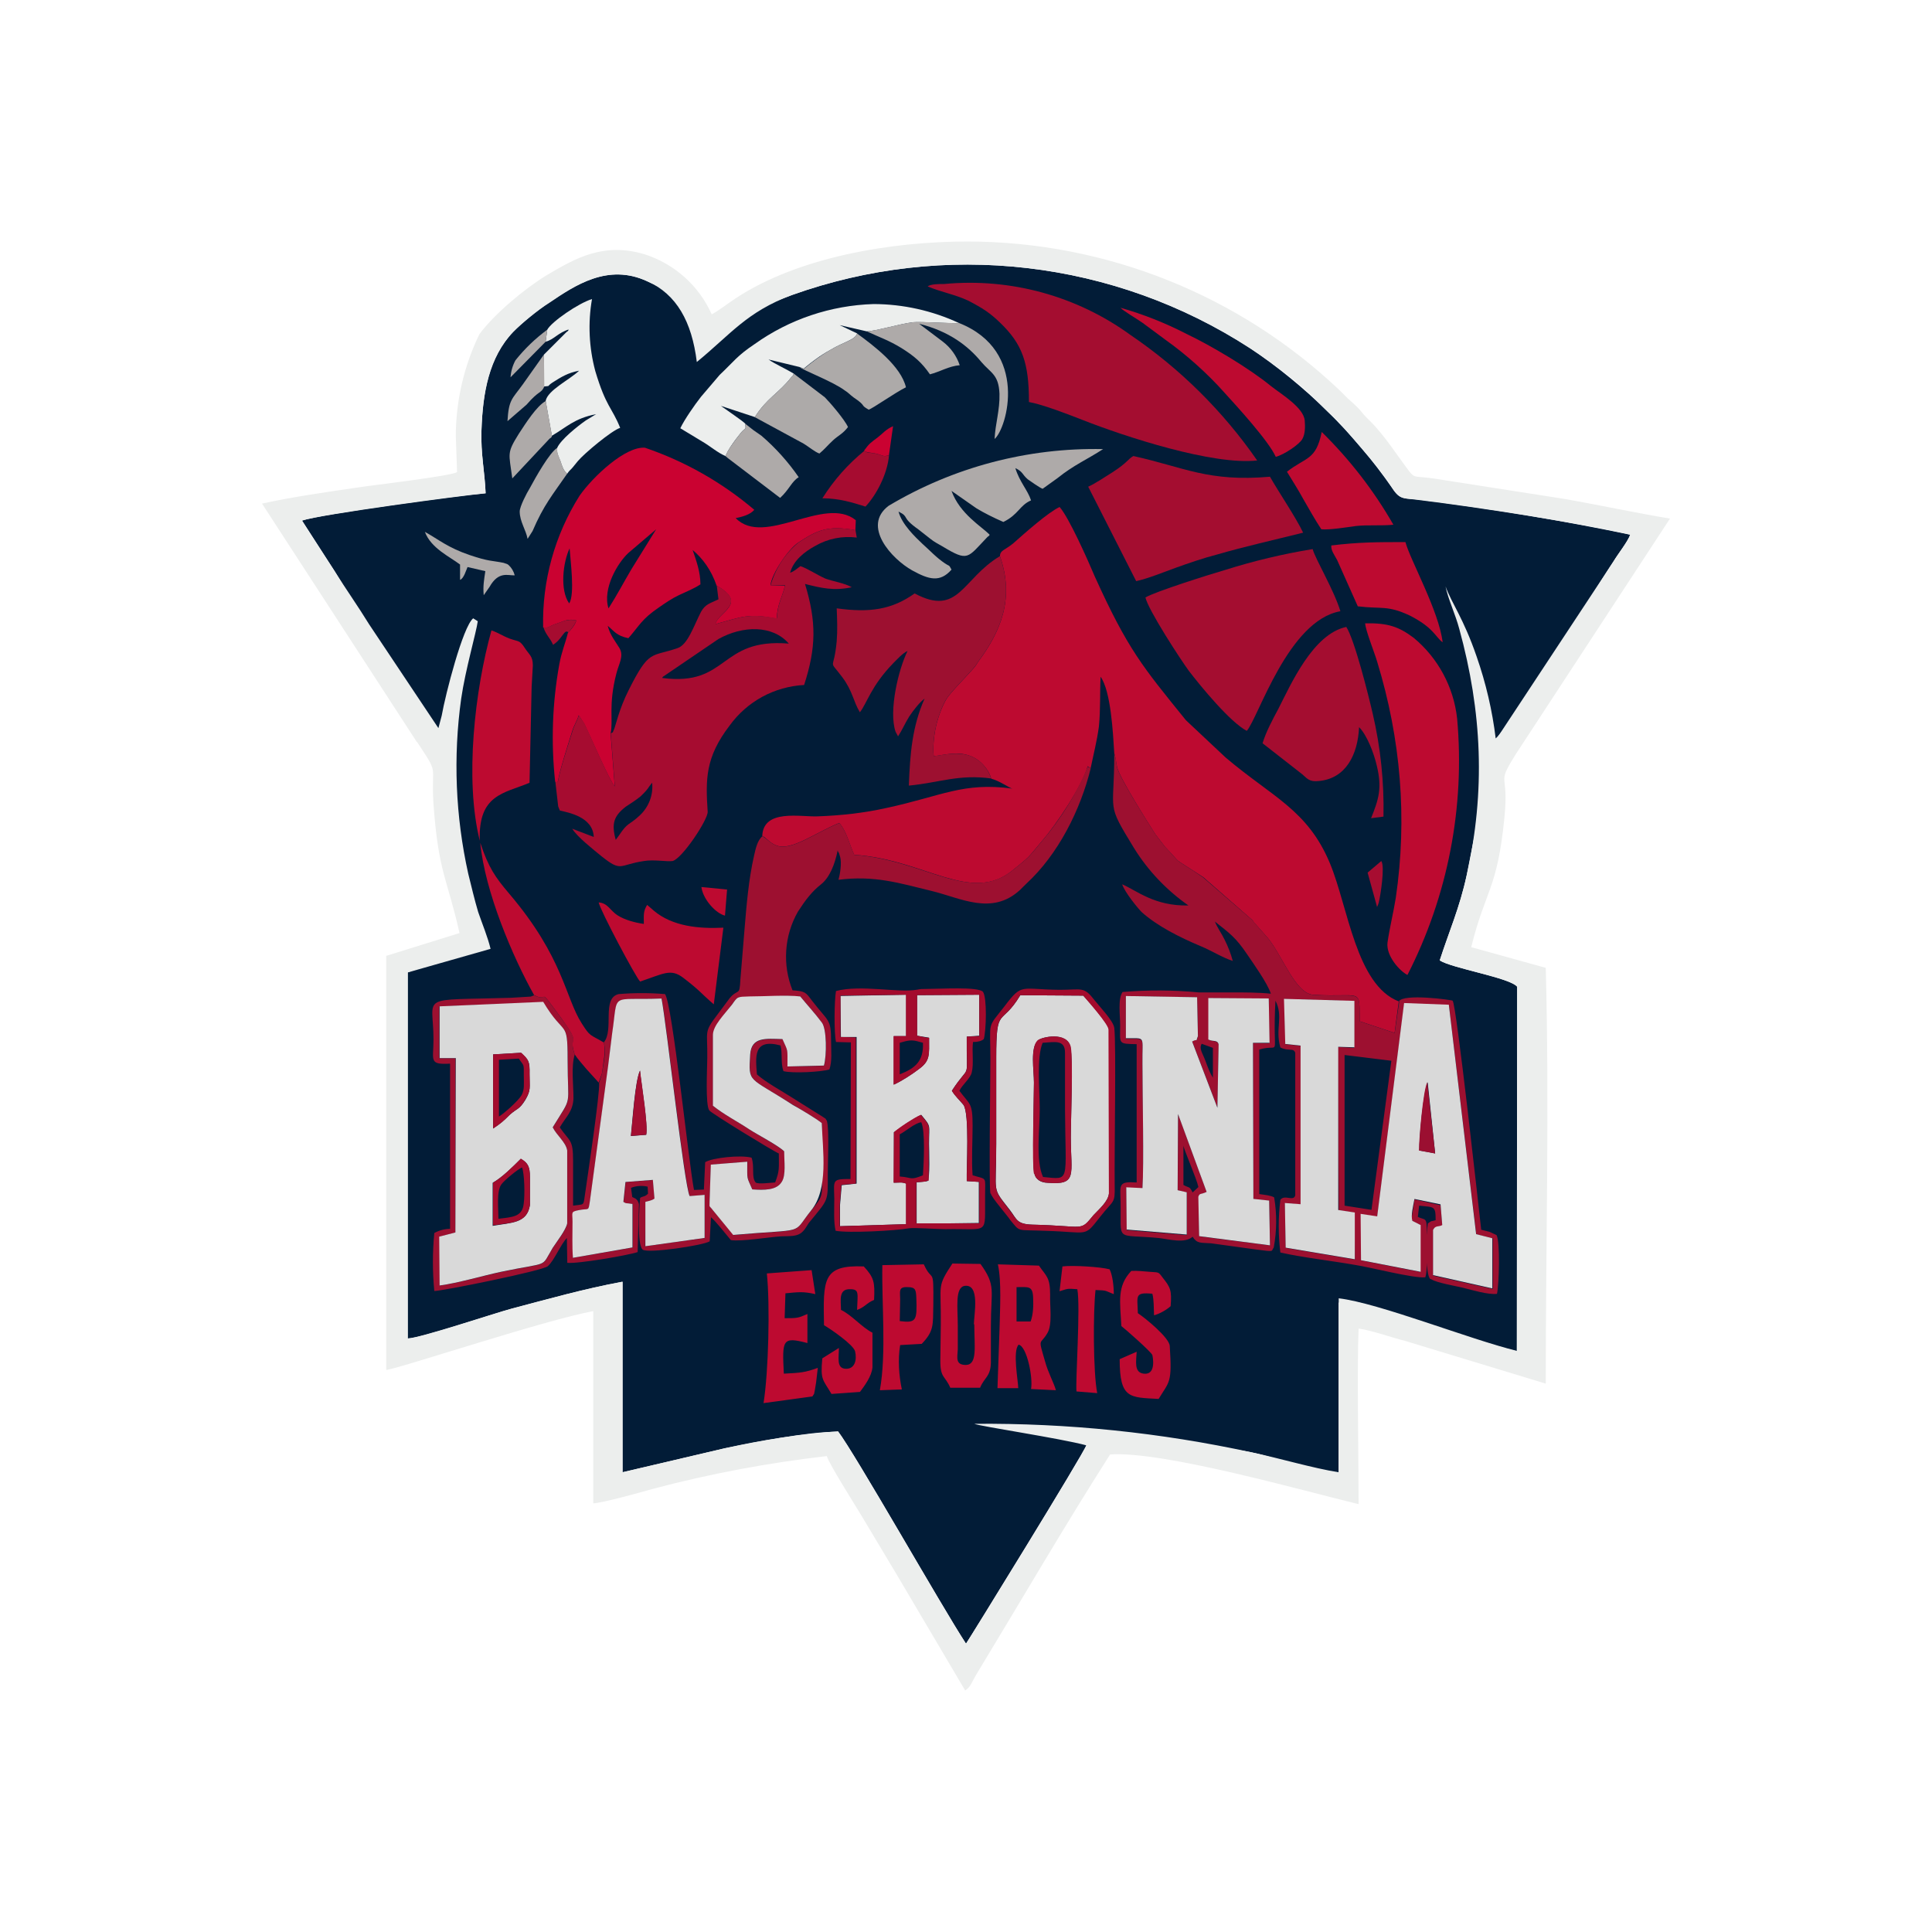 <svg width="24" height="24" viewBox="0 0 24 24" fill="none" xmlns="http://www.w3.org/2000/svg">
<rect x="0" y="0" width="24" height="24" fill="#808080" stroke="none"/>
<g clip-path="url(#clip0_328_19217)">
<path d="M24 0H0V24H24V0Z" fill="white"/>
<path d="M8.707 4.306C8.645 3.797 8.399 3.658 8.038 3.494C7.55 3.267 7.143 3.545 6.824 3.756C6.675 3.854 6.48 4.013 6.377 4.121C6.068 4.44 5.996 4.883 5.981 5.345C5.97 5.639 6.022 5.86 6.032 6.127C5.713 6.153 3.985 6.385 3.753 6.467L4.16 7.1C4.298 7.321 5.147 8.813 5.281 9.039C5.286 9.044 5.492 9.409 5.672 10.675C5.77 11.349 6.228 11.658 5.065 12.079V16.627C5.219 16.627 6.125 16.318 6.356 16.256C6.804 16.138 7.256 16.01 7.735 15.922V18.289L9.006 17.99C9.386 17.913 10.034 17.785 10.41 17.785C10.616 18.042 11.696 19.955 12 20.418C12.015 20.403 13.471 18.042 13.496 17.949C14.186 17.995 14.855 17.898 15.549 18.042C15.894 18.114 16.305 18.284 16.629 18.345V16.18C17.123 16.236 18.255 16.637 18.842 16.787L18.847 12.259C18.759 12.146 18.034 12.028 17.885 11.93C18.003 11.565 18.132 11.277 18.219 10.876C18.703 8.442 18.425 9.692 18.615 9.137C19.011 8.684 19.675 7.532 20.045 6.971C20.097 6.884 20.22 6.729 20.251 6.642C19.391 6.464 18.524 6.32 17.653 6.21C17.437 6.184 17.396 6.22 17.293 6.061C16.816 5.377 16.216 4.787 15.524 4.322C14.691 3.783 13.745 3.444 12.761 3.33C11.776 3.215 10.778 3.33 9.844 3.663C9.278 3.869 9.129 3.962 8.707 4.306Z" fill="#021C37"/>
<path d="M8.656 4.497C9.078 4.152 9.274 3.875 9.839 3.664C10.775 3.329 11.774 3.215 12.761 3.33C13.748 3.445 14.696 3.786 15.529 4.327C15.786 4.492 16.167 4.775 16.368 4.991C16.455 5.078 16.522 5.145 16.625 5.233L17.088 5.773C17.16 5.865 17.227 5.953 17.294 6.061C17.396 6.215 17.438 6.184 17.654 6.215C18.363 6.303 19.609 6.493 20.252 6.642C20.221 6.73 20.097 6.884 20.046 6.971L18.641 9.101C18.633 9.114 18.625 9.126 18.616 9.137L18.58 9.173C18.538 8.826 18.458 8.485 18.343 8.155C18.178 7.676 18.034 7.496 17.957 7.285C17.988 7.44 18.081 7.635 18.127 7.81C18.41 8.839 18.456 9.827 18.219 10.876C18.132 11.277 18.003 11.565 17.885 11.931C18.034 12.028 18.76 12.147 18.847 12.255V16.782C18.256 16.638 17.124 16.185 16.63 16.128V18.289C16.306 18.238 15.894 18.114 15.55 18.042C14.418 17.796 13.261 17.677 12.103 17.687C12.17 17.718 13.173 17.867 13.497 17.955C13.471 18.042 12.015 20.403 12 20.419C11.697 19.956 10.611 18.042 10.411 17.78C9.938 17.816 9.468 17.886 9.006 17.991L7.73 18.289V15.922C7.257 16.01 6.804 16.139 6.357 16.257C6.125 16.319 5.215 16.622 5.065 16.627V12.08L6.094 11.787C6.058 11.637 5.991 11.478 5.94 11.329C5.894 11.174 5.858 11.02 5.817 10.855C5.658 10.141 5.628 9.404 5.729 8.679C5.781 8.319 5.919 7.846 5.935 7.717L5.878 7.681C5.75 7.784 5.534 8.623 5.487 8.89L5.446 9.045L4.587 7.758C4.448 7.532 4.299 7.321 4.16 7.1L3.748 6.467C3.985 6.39 5.714 6.159 6.033 6.128C6.022 5.86 5.971 5.639 5.981 5.346C5.997 4.883 6.074 4.44 6.377 4.121C6.48 4.019 6.676 3.854 6.825 3.761C7.144 3.545 7.55 3.268 8.044 3.494C8.404 3.658 8.594 3.993 8.656 4.497ZM5.179 9.214C5.462 9.641 5.354 9.472 5.384 9.976C5.446 10.85 5.559 10.917 5.708 11.591L4.798 11.874V17.018C4.952 17.003 6.804 16.386 7.37 16.288V18.675C7.488 18.67 7.967 18.536 8.111 18.495C8.82 18.307 9.542 18.172 10.271 18.088C10.302 18.191 10.616 18.685 10.699 18.824L11.136 19.554L11.99 21C12.062 20.949 12.062 20.913 12.123 20.81C12.669 19.909 13.229 18.947 13.79 18.068C14.444 18.021 16.213 18.526 16.877 18.685C16.877 18.104 16.856 16.993 16.877 16.504C17.031 16.524 17.294 16.617 17.458 16.658L19.202 17.188C19.202 15.465 19.248 13.741 19.202 12.023L18.276 11.766C18.451 11.056 18.6 11.051 18.688 10.161C18.749 9.569 18.58 9.77 18.826 9.374L20.745 6.442C20.313 6.37 19.881 6.277 19.449 6.2L17.803 5.943C17.582 5.912 17.576 5.943 17.51 5.86C17.371 5.68 17.201 5.408 17.016 5.227C16.872 5.089 16.959 5.14 16.738 4.945L16.645 4.852C15.398 3.666 13.742 3.003 12.021 3C11.079 3 9.922 3.19 9.14 3.705C9.037 3.772 8.929 3.859 8.841 3.905C8.763 3.729 8.648 3.572 8.504 3.443C8.361 3.315 8.192 3.218 8.008 3.159C7.494 3.005 7.144 3.211 6.794 3.417C6.516 3.586 6.141 3.9 5.955 4.152C5.764 4.545 5.664 4.976 5.662 5.413L5.678 5.865C5.585 5.917 4.638 6.025 4.443 6.056C4.057 6.112 3.625 6.174 3.255 6.256L5.179 9.219V9.214Z" fill="#ECEEED"/>
<path d="M12.422 6.91C12.607 7.44 12.427 7.847 12.154 8.217L12.113 8.279C12.005 8.407 11.799 8.608 11.753 8.69C11.645 8.881 11.578 9.153 11.599 9.395C11.748 9.374 11.902 9.333 12.051 9.39C12.18 9.436 12.283 9.56 12.314 9.673C12.427 9.704 12.54 9.791 12.576 9.796C11.959 9.714 11.701 9.889 11.007 10.038C10.729 10.1 10.441 10.131 10.158 10.141C9.947 10.151 9.479 10.043 9.469 10.388C9.531 10.424 9.417 10.347 9.495 10.398C9.536 10.429 9.577 10.48 9.654 10.506C9.839 10.568 10.133 10.341 10.426 10.223C10.518 10.331 10.544 10.47 10.611 10.619C11.48 10.671 12.062 11.237 12.581 10.81C12.803 10.63 12.756 10.671 12.947 10.444C13.116 10.249 13.44 9.77 13.512 9.518L13.548 9.544C13.584 9.369 13.626 9.21 13.651 9.025C13.672 8.809 13.662 8.613 13.672 8.407C13.8 8.587 13.826 9.102 13.842 9.359C13.862 9.41 13.862 9.472 13.878 9.534C13.919 9.683 14.263 10.223 14.351 10.362L14.469 10.516L14.479 10.527C14.701 10.758 14.546 10.635 14.829 10.82L14.948 10.897L15.56 11.432C15.596 11.484 15.56 11.443 15.596 11.479L15.75 11.653C15.935 11.88 16.09 12.343 16.316 12.358C16.933 12.394 16.882 12.255 16.892 12.687L17.324 12.831L17.376 12.44C16.846 12.235 16.748 11.273 16.522 10.727C16.244 10.059 15.807 9.904 15.225 9.41L14.732 8.947C14.191 8.279 14.011 8.068 13.6 7.162C13.518 6.967 13.281 6.432 13.163 6.298C13.019 6.365 12.725 6.627 12.591 6.746C12.489 6.833 12.422 6.833 12.422 6.91Z" fill="#BD0A30"/>
<path d="M7.076 6.812C7.086 6.966 7.143 7.383 7.071 7.496C6.952 7.331 6.994 6.982 7.076 6.812ZM7.559 7.558C7.482 7.311 7.673 6.992 7.806 6.869L8.151 6.575L7.842 7.074C7.75 7.229 7.662 7.398 7.559 7.558ZM6.747 7.794C6.814 7.81 6.808 7.779 6.942 7.738C7.024 7.707 7.066 7.686 7.158 7.707C7.148 7.758 7.096 7.82 7.055 7.861C7.019 8.005 6.978 8.088 6.947 8.257C6.861 8.736 6.844 9.225 6.896 9.708C6.927 9.744 6.947 9.657 6.922 9.755C6.942 9.595 7.05 9.271 7.107 9.086C7.132 9.003 7.168 8.957 7.189 8.885L7.256 8.988C7.338 9.153 7.565 9.688 7.637 9.77L7.585 9.111C7.621 8.947 7.554 8.762 7.657 8.366C7.688 8.242 7.755 8.149 7.693 8.047C7.642 7.964 7.58 7.892 7.549 7.774C7.631 7.841 7.657 7.897 7.806 7.928C7.945 7.769 7.971 7.692 8.182 7.548C8.264 7.491 8.347 7.434 8.434 7.393C8.521 7.352 8.624 7.311 8.701 7.259C8.701 7.105 8.65 6.966 8.604 6.832C8.727 6.935 8.835 7.079 8.902 7.275C9.298 7.501 8.918 7.604 8.887 7.753C9.211 7.666 9.288 7.614 9.648 7.686C9.658 7.496 9.715 7.429 9.751 7.275L9.571 7.27C9.586 7.126 9.792 6.822 9.916 6.74C10.152 6.586 10.281 6.524 10.626 6.586L10.631 6.462C10.245 6.148 9.494 6.802 9.139 6.436C9.216 6.421 9.319 6.395 9.37 6.333C8.97 5.993 8.509 5.731 8.012 5.562C7.77 5.541 7.364 5.922 7.199 6.159C6.891 6.647 6.733 7.217 6.747 7.794Z" fill="#CA0231"/>
<path d="M7.649 10.433C7.592 10.228 7.628 10.135 7.772 10.022C7.834 9.981 7.901 9.939 7.957 9.893C8.06 9.795 8.045 9.79 8.101 9.723C8.109 9.799 8.099 9.874 8.072 9.945C8.045 10.015 8.002 10.079 7.947 10.13C7.808 10.259 7.803 10.207 7.69 10.377L7.649 10.433ZM8.225 8.422L8.235 8.407L8.925 7.938C9.228 7.769 9.598 7.763 9.799 7.995C8.925 7.923 9.058 8.53 8.225 8.422ZM8.904 7.275L8.925 7.445C8.822 7.496 8.765 7.501 8.709 7.599C8.616 7.779 8.544 8.01 8.415 8.052C8.086 8.165 8.065 8.062 7.808 8.576C7.69 8.808 7.644 9.029 7.628 9.06C7.597 9.127 7.628 9.08 7.587 9.111L7.638 9.77C7.566 9.687 7.34 9.152 7.258 8.983L7.191 8.885C7.17 8.957 7.134 9.003 7.109 9.091C7.052 9.271 6.944 9.595 6.923 9.754C6.944 9.662 6.929 9.744 6.898 9.703L6.934 10.017L6.954 10.068C7.057 10.094 7.366 10.145 7.376 10.397L7.109 10.295C7.17 10.397 7.376 10.557 7.469 10.634C7.726 10.84 7.685 10.742 7.999 10.696C8.122 10.675 8.282 10.706 8.354 10.696C8.472 10.67 8.796 10.181 8.791 10.084C8.765 9.682 8.76 9.41 9.063 9.014C9.17 8.866 9.309 8.743 9.469 8.656C9.629 8.569 9.807 8.519 9.989 8.509C10.139 8.046 10.144 7.727 10 7.254C10.206 7.306 10.36 7.342 10.581 7.295C10.494 7.244 10.35 7.223 10.252 7.187C10.139 7.136 10.036 7.064 9.943 7.033C9.892 7.069 9.871 7.095 9.815 7.115C9.856 6.961 9.995 6.853 10.128 6.781C10.284 6.691 10.465 6.655 10.643 6.678L10.627 6.585C10.283 6.524 10.154 6.585 9.918 6.74C9.752 6.878 9.632 7.063 9.573 7.27H9.753C9.717 7.424 9.66 7.496 9.65 7.681C9.29 7.614 9.213 7.666 8.889 7.753C8.919 7.599 9.3 7.496 8.904 7.275Z" fill="#A60C30"/>
<path d="M7.772 14.684L7.746 14.931C7.788 14.962 7.772 14.941 7.86 14.957V15.497L7.119 15.626C7.108 15.482 7.119 15.317 7.119 15.178C7.119 15.06 7.093 15.055 7.191 15.034C7.325 15.008 7.309 15.055 7.33 14.921L7.556 13.244L7.607 12.832C7.685 12.318 7.566 12.431 8.22 12.405C8.287 12.765 8.503 14.72 8.569 14.859L8.755 14.844V15.379L8.014 15.482L8.019 14.931L8.07 14.921L8.132 14.89L8.112 14.659L7.772 14.684ZM5.457 12.503L6.748 12.452C7.016 12.894 7.052 12.657 7.052 13.161C7.052 13.784 7.119 13.594 6.867 14.005C6.918 14.108 7.031 14.19 7.047 14.293V15.199C7.031 15.281 6.918 15.425 6.867 15.502C6.712 15.759 6.846 15.672 6.224 15.801C5.987 15.852 5.694 15.939 5.462 15.97V15.363L5.658 15.312V13.146H5.457V12.503ZM10.21 13.954V14.561C10.21 14.864 10.236 14.844 10.077 15.039C9.825 15.348 10.041 15.261 9.115 15.343L8.852 15.029C8.806 14.967 8.822 15.014 8.816 14.916L8.832 14.468L9.285 14.432C9.285 14.674 9.274 14.607 9.346 14.777C9.495 14.782 9.65 14.787 9.711 14.684C9.763 14.602 9.747 14.427 9.742 14.303C9.665 14.231 9.413 14.098 9.31 14.031C9.156 13.928 9.002 13.851 8.858 13.738V12.853C8.863 12.74 8.996 12.611 9.094 12.477C9.166 12.374 9.156 12.385 9.31 12.385C9.501 12.385 9.763 12.359 9.943 12.38C10.036 12.493 10.123 12.585 10.21 12.704C10.272 12.781 10.272 13.115 10.236 13.239L9.783 13.249C9.783 13.007 9.794 13.074 9.722 12.909C9.516 12.909 9.336 12.879 9.321 13.1C9.3 13.46 9.295 13.372 9.855 13.727C9.943 13.779 10.144 13.897 10.21 13.954ZM9.47 10.389C9.408 10.44 9.387 10.543 9.367 10.63C9.3 10.924 9.274 11.238 9.249 11.541L9.197 12.174C9.187 12.38 9.171 12.277 9.068 12.395L8.914 12.601C8.739 12.832 8.791 12.796 8.786 13.141C8.786 13.259 8.76 13.727 8.811 13.794C8.837 13.83 9.609 14.303 9.675 14.329C9.675 14.514 9.686 14.54 9.629 14.689C9.593 14.689 9.418 14.715 9.387 14.689C9.331 14.623 9.377 14.494 9.336 14.381C9.202 14.345 8.852 14.381 8.76 14.437L8.744 14.777L8.621 14.782C8.554 14.437 8.353 12.472 8.261 12.349C8.069 12.333 7.876 12.333 7.685 12.349C7.469 12.4 7.633 12.796 7.499 12.951C7.535 13.053 7.499 13.192 7.479 13.331L7.443 13.45C7.453 13.583 7.304 14.581 7.263 14.864C7.247 14.982 7.253 14.957 7.119 14.977V14.417C7.119 14.149 7.078 14.185 6.954 14.005C7.026 13.877 7.119 13.81 7.124 13.64C7.124 13.475 7.093 13.254 7.139 13.1C7.052 12.842 7.237 13.012 6.975 12.652C6.656 12.22 6.836 12.462 6.635 12.364L6.594 12.38L6.347 12.395C5.174 12.431 5.385 12.344 5.385 12.915C5.385 13.172 5.323 13.228 5.591 13.213V15.265C5.522 15.266 5.455 15.284 5.395 15.317C5.372 15.556 5.372 15.798 5.395 16.037C5.473 16.042 6.748 15.785 6.805 15.729C6.887 15.657 6.959 15.466 7.042 15.379L7.047 15.687C7.165 15.703 7.798 15.595 7.921 15.554L7.937 14.957C7.921 14.905 7.916 14.911 7.896 14.89L7.854 14.87L7.839 14.756C7.904 14.73 7.976 14.725 8.045 14.741L8.05 14.828C8.009 14.87 7.998 14.854 7.952 14.88C7.942 14.993 7.911 15.461 7.983 15.523C8.045 15.574 8.739 15.471 8.816 15.42L8.832 15.121C8.894 15.173 9.022 15.338 9.079 15.405C9.213 15.425 9.547 15.368 9.706 15.358C9.809 15.353 9.912 15.368 9.979 15.291C10 15.271 10.015 15.24 10.046 15.194C10.298 14.885 10.283 14.936 10.283 14.581C10.283 14.427 10.303 14.036 10.272 13.923C10.236 13.871 10.272 13.912 10.226 13.877L9.84 13.635C9.711 13.552 9.521 13.45 9.403 13.347C9.387 13.136 9.351 12.894 9.696 12.987C9.722 13.089 9.696 13.203 9.732 13.306C9.845 13.336 10.206 13.316 10.303 13.285C10.339 13.182 10.324 13.048 10.324 12.935C10.324 12.652 10.293 12.698 10.087 12.431C10.01 12.328 10.005 12.313 9.845 12.302C9.782 12.145 9.755 11.975 9.767 11.806C9.778 11.637 9.828 11.472 9.912 11.325C10.005 11.181 10.087 11.073 10.2 10.985C10.303 10.903 10.37 10.744 10.406 10.563L10.411 10.579C10.411 10.589 10.421 10.589 10.421 10.594L10.437 10.646C10.457 10.723 10.437 10.852 10.416 10.929C10.864 10.872 11.172 10.97 11.574 11.068C11.934 11.155 12.32 11.376 12.669 11.057L12.752 10.975C13.143 10.615 13.421 10.065 13.549 9.545L13.513 9.524C13.372 9.858 13.181 10.168 12.947 10.445C12.757 10.672 12.803 10.63 12.587 10.805C12.062 11.238 11.481 10.677 10.612 10.62C10.545 10.471 10.519 10.332 10.427 10.224C10.133 10.342 9.84 10.569 9.655 10.507C9.578 10.481 9.537 10.43 9.495 10.404C9.418 10.348 9.531 10.425 9.47 10.389ZM17.531 15.158C17.536 15.163 17.546 15.158 17.552 15.168C17.552 15.178 17.562 15.178 17.567 15.178L17.593 15.194C17.624 15.209 17.608 15.194 17.644 15.219V15.801L16.909 15.657V15.085L17.109 15.116L17.444 12.467L17.999 12.488L18.339 15.332L18.544 15.384V16.012L17.804 15.847V15.286C17.829 15.219 17.798 15.276 17.85 15.25L17.901 15.229H17.917L17.896 14.972L17.572 14.9L17.531 15.163V15.158ZM14.701 14.231C14.701 14.267 14.866 14.643 14.887 14.746L14.815 14.813C14.774 14.73 14.774 14.761 14.701 14.72V14.226V14.231ZM16.698 13.105L17.284 13.177L17.037 15.029L16.703 14.977V13.105H16.698ZM14.928 12.966L15.067 13.017V13.388C15.031 13.331 15 13.249 14.974 13.177C14.938 13.079 14.892 13.028 14.928 12.966ZM15.957 12.41L16.821 12.436V13.017L16.62 13.007L16.631 15.034L16.826 15.065L16.831 15.646L15.972 15.502L15.962 14.947L16.157 14.962V12.992L15.967 12.971L15.957 12.41ZM13.986 12.374L14.871 12.39L14.882 12.873C14.845 12.966 14.892 12.894 14.809 12.935L15.123 13.758L15.139 12.976C15.123 12.92 15.072 12.945 15.015 12.915V12.4L15.761 12.405L15.766 12.961L15.566 12.956L15.571 14.895L15.766 14.916L15.777 15.471L14.897 15.358L14.892 14.87C14.902 14.818 14.918 14.844 14.99 14.808L14.635 13.841L14.63 14.787L14.743 14.813V15.343L13.997 15.281L13.992 14.756L14.192 14.767C14.213 14.458 14.192 13.619 14.192 13.228C14.187 12.858 14.244 12.909 13.986 12.904V12.374ZM17.382 12.441L17.325 12.832L16.893 12.688C16.883 12.261 16.934 12.395 16.317 12.359C16.09 12.344 15.936 11.881 15.751 11.654L15.597 11.479C15.561 11.443 15.597 11.479 15.561 11.433L14.943 10.898L14.83 10.821C14.547 10.636 14.701 10.759 14.48 10.527L14.47 10.517L14.352 10.363C14.264 10.224 13.92 9.684 13.879 9.54C13.863 9.473 13.863 9.416 13.842 9.36C13.842 10.121 13.734 9.957 14.089 10.538C14.263 10.818 14.493 11.059 14.763 11.248C14.341 11.258 14.12 11.062 13.94 10.985C13.971 11.083 14.136 11.284 14.182 11.33C14.377 11.505 14.655 11.644 14.912 11.752C15.051 11.809 15.185 11.896 15.314 11.937C15.289 11.845 15.254 11.755 15.211 11.67C15.17 11.587 15.123 11.526 15.092 11.448C15.273 11.592 15.35 11.644 15.489 11.85C15.566 11.963 15.746 12.215 15.787 12.344C15.633 12.328 15.458 12.328 15.298 12.328H14.892C14.577 12.298 14.26 12.296 13.945 12.323C13.884 12.41 13.915 12.616 13.915 12.735C13.915 12.971 13.884 12.966 14.12 12.971V14.689C13.889 14.674 13.915 14.715 13.92 14.931C13.93 15.441 13.842 15.327 14.393 15.379C14.527 15.394 14.717 15.451 14.815 15.363C14.871 15.451 14.912 15.435 15.046 15.445L15.612 15.523C15.844 15.554 15.787 15.543 15.823 15.497C15.861 15.291 15.863 15.081 15.828 14.874C15.782 14.849 15.715 14.844 15.643 14.833V13.038C15.931 12.951 15.802 13.203 15.844 12.431C15.946 12.627 15.838 12.781 15.905 13.012C16.008 13.064 16.07 13.012 16.09 13.079V14.849C16.07 14.931 15.957 14.833 15.905 14.905C15.878 15.122 15.878 15.342 15.905 15.559C16.178 15.621 16.543 15.662 16.831 15.713C17.011 15.739 17.562 15.883 17.706 15.867C17.737 15.765 17.721 15.574 17.726 15.445C17.726 15.085 17.726 15.173 17.613 15.116L17.629 14.977C17.819 14.998 17.834 14.977 17.834 15.158C17.762 15.178 17.793 15.158 17.737 15.199C17.721 15.302 17.701 15.842 17.768 15.888L17.783 15.893C17.845 15.934 18.081 15.975 18.169 15.996C18.297 16.027 18.477 16.084 18.596 16.073C18.622 15.96 18.637 15.43 18.591 15.343L18.503 15.302L18.4 15.276C18.369 15.003 18.092 12.472 18.045 12.431C18.035 12.421 17.428 12.338 17.377 12.441H17.382Z" fill="#9D1030"/>
<path d="M11.527 3.559C11.681 3.626 11.862 3.657 12.026 3.734C12.206 3.827 12.299 3.888 12.422 4.007C12.7 4.274 12.782 4.506 12.782 4.994C12.957 5.025 13.287 5.154 13.446 5.216C13.981 5.427 15.072 5.782 15.617 5.72C15.193 5.108 14.659 4.579 14.043 4.161C13.374 3.675 12.551 3.45 11.728 3.528C11.656 3.528 11.579 3.528 11.527 3.554V3.559Z" fill="#A40D30"/>
<path d="M6.12 15.223V14.693C6.238 14.626 6.367 14.498 6.47 14.395C6.557 14.446 6.583 14.492 6.583 14.621V14.971C6.547 15.197 6.357 15.187 6.12 15.228V15.223ZM6.47 13.078C6.567 13.165 6.583 13.18 6.578 13.345C6.578 13.515 6.598 13.54 6.526 13.664C6.449 13.787 6.423 13.767 6.331 13.849C6.254 13.926 6.218 13.957 6.125 14.019V13.098L6.47 13.078ZM5.456 13.144H5.662L5.657 15.31L5.456 15.362L5.461 15.969C5.693 15.938 5.986 15.85 6.223 15.799C6.84 15.67 6.712 15.758 6.866 15.501C6.917 15.423 7.03 15.279 7.046 15.197V14.292C7.03 14.189 6.917 14.106 6.866 14.004C7.118 13.592 7.051 13.782 7.051 13.16C7.051 12.651 7.015 12.892 6.748 12.445L5.461 12.501V13.144H5.456Z" fill="url(#paint0_linear_328_19217)"/>
<path d="M14.228 7.418C14.259 7.572 14.67 8.2 14.768 8.333C14.922 8.534 15.282 8.971 15.488 9.079C15.632 8.915 16.003 7.706 16.651 7.593C16.569 7.325 16.342 6.95 16.306 6.821C15.94 6.881 15.579 6.967 15.226 7.078C15.046 7.13 14.341 7.351 14.228 7.423V7.418Z" fill="#A40D30"/>
<path d="M12.313 9.671C12.293 9.608 12.259 9.549 12.214 9.5C12.169 9.451 12.113 9.413 12.051 9.389C11.896 9.337 11.742 9.373 11.598 9.394C11.578 9.152 11.645 8.879 11.752 8.689C11.799 8.607 12.005 8.406 12.113 8.277L12.154 8.216C12.427 7.845 12.607 7.439 12.421 6.909C11.948 7.192 11.912 7.665 11.362 7.372C11.079 7.573 10.806 7.614 10.394 7.557C10.399 7.696 10.405 7.825 10.394 7.964C10.358 8.36 10.281 8.169 10.466 8.416C10.595 8.591 10.6 8.715 10.682 8.848C10.77 8.735 10.821 8.524 11.089 8.246C11.13 8.205 11.218 8.108 11.274 8.087C11.161 8.313 11.037 8.833 11.125 9.09L11.156 9.147C11.207 9.07 11.238 8.992 11.295 8.9C11.351 8.817 11.423 8.725 11.485 8.679C11.331 9.028 11.305 9.363 11.29 9.759C11.67 9.723 11.907 9.615 12.318 9.671H12.313Z" fill="#9D1030"/>
<path d="M17.484 12.111C17.986 11.129 18.2 10.025 18.101 8.926C18.058 8.534 17.864 8.174 17.561 7.923C17.375 7.784 17.242 7.738 16.959 7.743C16.959 7.82 17.077 8.113 17.108 8.221C17.401 9.178 17.484 10.161 17.339 11.154C17.308 11.344 17.262 11.529 17.236 11.709C17.216 11.879 17.396 12.069 17.484 12.111Z" fill="#BD0A30"/>
<path d="M14.634 13.839L14.989 14.806C14.917 14.842 14.902 14.816 14.886 14.868L14.896 15.356L15.776 15.47L15.766 14.914L15.57 14.893L15.565 12.954H15.771L15.761 12.403L15.01 12.398V12.913C15.072 12.944 15.123 12.913 15.138 12.974L15.123 13.761L14.809 12.938C14.892 12.892 14.845 12.964 14.881 12.871L14.871 12.388L13.986 12.373V12.897C14.243 12.902 14.187 12.851 14.192 13.221C14.192 13.612 14.212 14.451 14.192 14.759L13.991 14.749L13.996 15.274L14.742 15.336V14.811L14.629 14.785L14.634 13.839Z" fill="url(#paint1_linear_328_19217)"/>
<path d="M11.258 12.871V12.357L10.44 12.372L10.446 12.882H10.641V14.703L10.456 14.723L10.435 14.97V15.232L11.258 15.207V14.703C11.202 14.682 11.176 14.692 11.104 14.692V14.065C11.171 14.013 11.367 13.88 11.444 13.849C11.572 14.003 11.541 13.962 11.541 14.209C11.541 14.271 11.557 14.656 11.521 14.672C11.479 14.682 11.433 14.682 11.387 14.687V15.202L12.159 15.192V14.682L12.009 14.672C12.004 14.512 12.046 13.833 11.968 13.725C11.917 13.664 11.866 13.617 11.824 13.55C12.061 13.185 12.004 13.468 12.009 12.877L12.164 12.866V12.357L11.392 12.362V12.866L11.521 12.887L11.541 12.892C11.541 13.103 11.557 13.175 11.418 13.278C11.331 13.345 11.197 13.432 11.104 13.473V12.871H11.258Z" fill="url(#paint2_linear_328_19217)"/>
<path d="M13.518 6.046L14.114 7.219C14.259 7.188 14.459 7.106 14.603 7.054C14.758 6.998 14.953 6.931 15.113 6.89C15.468 6.787 15.817 6.71 16.188 6.617C16.095 6.422 15.884 6.113 15.776 5.922C15.005 5.989 14.711 5.804 14.079 5.665C14.007 5.706 14.012 5.742 13.821 5.866C13.729 5.922 13.61 6.005 13.518 6.046Z" fill="#A40D30"/>
<path d="M12.85 14.58C12.819 14.472 12.844 13.633 12.844 13.448C12.844 13.294 12.793 13.011 12.896 12.923C12.937 12.882 13.256 12.81 13.297 13.006C13.333 13.175 13.302 13.901 13.302 14.127C13.302 14.59 13.39 14.724 13.014 14.693C12.932 14.693 12.865 14.652 12.85 14.58ZM12.376 14.209C12.376 14.858 12.315 14.734 12.546 15.032C12.633 15.146 12.628 15.207 12.824 15.213C13.493 15.228 13.411 15.305 13.585 15.094C13.657 15.017 13.765 14.924 13.776 14.827V12.79C13.776 12.723 13.513 12.429 13.457 12.368L12.675 12.363C12.433 12.764 12.376 12.481 12.376 13.139V14.209Z" fill="url(#paint3_linear_328_19217)"/>
<path d="M17.632 14.292C17.627 14.143 17.684 13.546 17.735 13.443L17.828 14.328L17.632 14.292ZM17.571 14.894L17.895 14.961L17.916 15.218C17.874 15.244 17.828 15.218 17.802 15.28V15.84L18.538 16.005V15.382L18.337 15.331L17.998 12.481L17.442 12.46L17.108 15.11L16.902 15.079L16.907 15.655L17.648 15.799V15.218L17.545 15.166C17.524 15.1 17.555 14.981 17.571 14.894Z" fill="url(#paint4_linear_328_19217)"/>
<path d="M10.209 13.952C10.142 13.896 9.941 13.777 9.849 13.726C9.293 13.366 9.298 13.464 9.319 13.099C9.334 12.877 9.514 12.903 9.72 12.908C9.792 13.073 9.782 13.011 9.782 13.248L10.235 13.237C10.271 13.114 10.271 12.78 10.209 12.702C10.121 12.584 10.034 12.492 9.941 12.378C9.761 12.358 9.499 12.378 9.309 12.378C9.154 12.383 9.165 12.378 9.092 12.481C8.99 12.61 8.861 12.738 8.856 12.852V13.736C9 13.85 9.154 13.927 9.309 14.03C9.411 14.096 9.669 14.23 9.741 14.302C9.741 14.426 9.766 14.601 9.71 14.683C9.648 14.786 9.494 14.786 9.345 14.775C9.273 14.606 9.283 14.673 9.283 14.431L8.83 14.467L8.815 14.914C8.815 15.012 8.804 14.966 8.851 15.028L9.108 15.341C10.039 15.259 9.828 15.347 10.075 15.038C10.296 14.77 10.219 14.292 10.209 13.958V13.952Z" fill="url(#paint5_linear_328_19217)"/>
<path d="M7.837 14.112C7.857 13.932 7.888 13.428 7.95 13.299C7.965 13.454 8.053 13.984 8.027 14.097L7.837 14.112ZM8.11 14.657L8.13 14.889C8.094 14.915 8.053 14.92 8.017 14.93V15.481L8.753 15.378V14.843L8.567 14.858C8.5 14.724 8.284 12.759 8.218 12.404C7.564 12.43 7.683 12.312 7.605 12.831L7.554 13.243L7.328 14.92C7.307 15.054 7.322 15.007 7.189 15.033C7.086 15.054 7.112 15.059 7.112 15.177C7.112 15.321 7.106 15.481 7.117 15.625L7.857 15.496V14.956C7.77 14.941 7.785 14.956 7.744 14.93L7.77 14.683L8.11 14.657Z" fill="url(#paint6_linear_328_19217)"/>
<path d="M11.82 7.076C11.784 7.009 11.8 7.04 11.738 6.998C11.63 6.926 11.553 6.839 11.46 6.757C11.373 6.674 11.203 6.515 11.162 6.355C11.306 6.427 11.183 6.417 11.409 6.577L11.553 6.69C11.61 6.736 11.646 6.751 11.707 6.787C12.031 6.983 12.016 6.931 12.263 6.674C12.289 6.649 12.278 6.669 12.294 6.643C12.196 6.541 11.924 6.386 11.82 6.098L12.129 6.314C12.222 6.371 12.345 6.432 12.464 6.484C12.654 6.391 12.664 6.278 12.808 6.216C12.767 6.088 12.664 5.985 12.613 5.815C12.71 5.861 12.695 5.892 12.767 5.954C12.798 5.975 12.911 6.057 12.952 6.072L13.137 5.939C13.343 5.774 13.498 5.712 13.703 5.579C12.767 5.559 11.843 5.803 11.039 6.283C10.704 6.535 11.075 6.942 11.332 7.086C11.538 7.199 11.676 7.24 11.82 7.076Z" fill="#AEAAA9"/>
<path d="M15.684 9.233L16.178 9.619C16.235 9.666 16.261 9.717 16.384 9.702C16.718 9.671 16.867 9.377 16.883 9.033C16.981 9.131 17.068 9.357 17.104 9.516C17.171 9.794 17.125 9.933 17.032 10.164L17.186 10.144C17.195 9.715 17.15 9.286 17.053 8.868C17.001 8.642 16.826 7.942 16.724 7.788C16.312 7.875 16.039 8.493 15.88 8.806C15.813 8.93 15.725 9.095 15.684 9.233Z" fill="#A40D30"/>
<path d="M9.012 5.665C9.048 5.583 9.084 5.536 9.135 5.464L9.207 5.372C9.269 5.3 9.264 5.356 9.259 5.264C9.233 5.233 9.012 5.084 8.955 5.042L9.377 5.181C9.526 4.945 9.675 4.883 9.824 4.693C9.85 4.662 9.845 4.682 9.86 4.641C9.758 4.579 9.629 4.523 9.547 4.466L9.932 4.559L9.984 4.579C10.082 4.497 10.19 4.415 10.313 4.348C10.483 4.245 10.622 4.224 10.648 4.142L10.431 4.039L10.766 4.116C10.869 4.116 11.172 4.024 11.342 4.003C11.424 3.993 11.903 4.024 11.913 4.013C11.581 3.859 11.22 3.778 10.853 3.777C10.321 3.793 9.805 3.966 9.372 4.276C9.156 4.42 9.115 4.492 8.94 4.657L8.708 4.929C8.631 5.027 8.502 5.212 8.451 5.32L8.724 5.485C8.821 5.541 8.914 5.624 9.012 5.665Z" fill="#ECEEED"/>
<path d="M5.96 10.444C5.94 9.868 6.259 9.857 6.578 9.724L6.604 8.535L6.619 8.268C6.619 8.15 6.578 8.139 6.521 8.052C6.454 7.949 6.449 7.975 6.331 7.933C6.238 7.897 6.182 7.856 6.105 7.831C5.899 8.571 5.77 9.683 5.96 10.444Z" fill="#BD0A30"/>
<path d="M15.961 12.968L16.156 12.989V14.959L15.961 14.944L15.971 15.499L16.83 15.643V15.062L16.624 15.031V13.004L16.825 13.01V12.433L15.95 12.408L15.966 12.968H15.961Z" fill="url(#paint7_linear_328_19217)"/>
<path d="M11.177 14.091C11.249 14.055 11.362 13.952 11.444 13.941C11.496 14.05 11.475 14.451 11.465 14.6C11.3 14.667 11.336 14.626 11.177 14.615V14.091ZM11.177 13.345V12.954C11.28 12.923 11.321 12.918 11.388 12.933L11.465 12.954C11.475 13.175 11.378 13.268 11.177 13.345ZM11.105 13.473C11.197 13.432 11.331 13.345 11.419 13.278C11.558 13.175 11.542 13.103 11.542 12.892C11.532 12.892 11.527 12.882 11.522 12.892L11.393 12.866V12.362L12.165 12.357V12.871L12.01 12.877C12.005 13.468 12.062 13.185 11.825 13.55C11.861 13.617 11.923 13.664 11.969 13.725C12.046 13.828 12.005 14.512 12.01 14.672L12.165 14.682V15.197H11.383V14.687L11.501 14.677L11.516 14.667H11.537V14.209C11.537 13.962 11.568 14.003 11.439 13.849C11.362 13.88 11.167 14.008 11.105 14.065L11.1 14.692C11.172 14.692 11.197 14.682 11.254 14.703V15.207L10.431 15.233V14.976L10.452 14.718L10.632 14.703V12.887L10.441 12.882V12.367L11.254 12.357V12.871H11.1V13.473H11.105ZM12.237 14.847C12.237 14.61 12.267 14.656 12.082 14.6C12.067 14.42 12.082 14.173 12.082 13.983C12.082 13.689 12.046 13.725 11.918 13.55C11.954 13.473 12.057 13.396 12.072 13.319C12.098 13.216 12.072 13.062 12.087 12.944C12.149 12.944 12.19 12.933 12.221 12.908C12.252 12.799 12.262 12.393 12.211 12.321C12.149 12.254 11.681 12.285 11.511 12.285C11.455 12.285 11.439 12.285 11.388 12.295C11.156 12.336 10.693 12.229 10.385 12.311C10.364 12.429 10.359 12.825 10.385 12.944L10.57 12.949L10.565 14.646C10.333 14.646 10.359 14.656 10.364 14.888C10.364 15.022 10.354 15.176 10.38 15.289C10.534 15.32 11.125 15.289 11.295 15.258C11.357 15.248 11.624 15.269 11.743 15.269C12.303 15.258 12.231 15.356 12.237 14.847Z" fill="#A40B2D"/>
<path d="M6.798 4.096L6.778 4.245C6.881 4.219 6.932 4.132 7.071 4.091C7.071 4.091 7.061 4.091 7.061 4.101C7.061 4.111 7.04 4.122 7.035 4.127L6.757 4.405V4.801C6.85 4.791 6.783 4.806 6.86 4.754C6.973 4.682 7.055 4.631 7.194 4.605C7.076 4.718 6.803 4.847 6.778 4.981L6.855 5.413C7.035 5.31 7.133 5.197 7.405 5.145L7.277 5.223C7.174 5.295 6.968 5.459 6.922 5.562C6.911 5.624 6.937 5.665 6.963 5.732C6.983 5.794 6.999 5.845 7.045 5.886C7.076 5.84 7.081 5.845 7.112 5.809L7.179 5.727C7.256 5.634 7.601 5.346 7.704 5.315C7.601 5.058 7.529 5.058 7.395 4.61C7.317 4.319 7.302 4.013 7.354 3.715C7.184 3.767 6.85 3.998 6.798 4.096Z" fill="#ECEEED"/>
<path d="M7.679 11.375C7.576 11.313 7.556 11.22 7.437 11.21C7.453 11.303 7.9 12.146 7.952 12.193C8.245 12.095 8.332 12.028 8.487 12.146C8.708 12.316 8.687 12.321 8.867 12.476L8.986 11.524C8.682 11.539 8.353 11.508 8.122 11.313L8.039 11.241C7.988 11.323 7.998 11.37 7.998 11.477C7.885 11.462 7.761 11.426 7.679 11.375ZM15.848 5.675C15.951 5.649 16.142 5.52 16.178 5.454C16.214 5.392 16.214 5.299 16.208 5.227C16.198 5.063 15.91 4.893 15.787 4.795C15.524 4.579 15.051 4.296 14.737 4.147C14.476 4.012 14.202 3.904 13.919 3.823C13.971 3.874 14.094 3.941 14.197 4.013L14.475 4.219C14.742 4.409 15 4.641 15.21 4.877C15.365 5.047 15.761 5.479 15.848 5.675ZM6.635 12.362C6.841 12.465 6.655 12.218 6.974 12.65C7.232 13.011 7.052 12.836 7.139 13.098C7.175 13.155 7.237 13.221 7.283 13.278L7.437 13.448L7.479 13.329C7.494 13.191 7.53 13.052 7.499 12.949C7.324 12.846 7.334 12.882 7.226 12.712C7.021 12.393 7 11.894 6.326 11.102C6.151 10.896 6.069 10.778 5.966 10.469C6.023 11.076 6.372 11.894 6.635 12.362ZM16.538 6.776C16.532 6.837 16.574 6.889 16.61 6.956L16.867 7.532C17.165 7.568 17.232 7.516 17.51 7.645C17.813 7.799 17.829 7.912 17.921 7.979C17.875 7.588 17.515 6.951 17.459 6.734C17.109 6.734 16.882 6.734 16.538 6.776ZM15.987 5.86C16.049 5.963 16.126 6.081 16.193 6.205C16.255 6.313 16.342 6.467 16.414 6.575C16.517 6.585 16.733 6.549 16.846 6.534C17.001 6.518 17.165 6.534 17.309 6.518C17.067 6.095 16.767 5.708 16.419 5.366C16.347 5.721 16.224 5.675 15.987 5.86ZM12.628 15.989C12.777 15.989 12.829 15.969 12.834 16.123C12.839 16.226 12.834 16.329 12.803 16.416H12.628V15.989ZM12.396 15.706C12.443 15.917 12.422 16.262 12.417 16.493L12.391 17.244H12.649C12.649 17.162 12.576 16.781 12.654 16.704C12.757 16.725 12.834 17.116 12.808 17.255L13.117 17.27C13.091 17.177 13.019 17.049 12.983 16.915C12.89 16.596 12.921 16.72 13.014 16.555C13.075 16.447 13.04 16.221 13.045 16.082C13.045 15.866 12.998 15.855 12.906 15.722L12.396 15.706ZM12.103 16.452C12.103 16.73 12.144 16.951 12 16.956C11.867 16.956 11.892 16.869 11.898 16.761V16.473C11.898 16.246 11.861 15.999 11.98 15.974C12.18 15.943 12.098 16.334 12.098 16.452H12.103ZM12.175 17.239C12.227 17.11 12.304 17.105 12.309 16.93V16.473C12.309 16.02 12.376 15.974 12.18 15.701L11.831 15.696C11.635 15.994 11.692 15.943 11.687 16.452L11.681 16.905C11.681 17.121 11.738 17.085 11.805 17.239H12.175ZM14.135 16.318C14.13 16.097 14.089 16.051 14.315 16.071C14.336 16.154 14.331 16.241 14.336 16.339C14.398 16.323 14.485 16.277 14.542 16.226C14.557 16.03 14.542 15.994 14.439 15.866C14.387 15.794 14.393 15.809 14.284 15.799C14.207 15.794 14.13 15.783 14.053 15.788C13.873 15.979 13.914 16.169 13.93 16.473C13.971 16.503 14.3 16.792 14.315 16.833C14.32 16.853 14.367 17.085 14.207 17.064C14.084 17.049 14.115 16.91 14.12 16.792L13.909 16.884C13.909 17.378 14.032 17.358 14.393 17.378C14.526 17.157 14.562 17.188 14.531 16.72C14.526 16.617 14.223 16.37 14.135 16.313V16.318ZM10.447 16.272C10.447 16.164 10.411 16.01 10.56 16.015C10.678 16.015 10.653 16.066 10.647 16.272C10.74 16.241 10.766 16.185 10.858 16.148C10.869 15.927 10.858 15.871 10.73 15.732C10.215 15.711 10.226 15.896 10.236 16.462C10.318 16.509 10.601 16.704 10.622 16.786C10.647 16.889 10.622 17.013 10.498 17.003C10.39 16.992 10.421 16.869 10.421 16.745L10.215 16.874C10.19 17.146 10.22 17.131 10.329 17.316L10.683 17.291C10.74 17.213 10.827 17.1 10.838 16.987V16.555C10.704 16.488 10.586 16.339 10.447 16.272ZM10.123 17.265L10.138 17.172L10.159 16.992C10.004 17.049 9.943 17.054 9.737 17.064C9.716 16.642 9.716 16.601 10.03 16.684V16.323C9.912 16.375 9.902 16.375 9.747 16.375L9.757 16.066C9.917 16.051 9.974 16.041 10.128 16.076L10.082 15.778L9.526 15.819C9.567 16.205 9.547 17.044 9.485 17.43L10.092 17.347C10.123 17.296 10.107 17.337 10.123 17.265ZM11.182 16.143C11.182 16.041 11.157 15.984 11.275 15.989C11.378 15.989 11.378 16.03 11.383 16.123C11.393 16.406 11.383 16.437 11.177 16.411L11.182 16.143ZM11.476 15.706L10.961 15.716C10.951 16.19 11.013 16.807 10.93 17.27L11.203 17.26C11.167 17.09 11.152 16.889 11.182 16.709L11.45 16.694C11.604 16.534 11.589 16.462 11.594 16.205C11.599 15.711 11.584 15.948 11.476 15.706Z" fill="#BD0A30"/>
<path d="M9.932 4.559C9.973 4.6 10.349 4.739 10.498 4.853C10.539 4.878 10.559 4.904 10.601 4.935C10.776 5.053 10.673 5.022 10.791 5.089C10.842 5.074 11.11 4.883 11.254 4.811C11.192 4.549 10.858 4.297 10.647 4.143C10.621 4.225 10.482 4.245 10.313 4.348C10.194 4.415 10.081 4.503 9.989 4.58L9.932 4.559Z" fill="#ADAAA9"/>
<path d="M10.765 4.115C10.93 4.192 11.043 4.228 11.202 4.326C11.357 4.424 11.449 4.501 11.552 4.65C11.676 4.619 11.789 4.547 11.922 4.537C11.883 4.42 11.809 4.318 11.712 4.244L11.418 4.022C11.789 4.115 12.025 4.295 12.19 4.496C12.308 4.635 12.406 4.65 12.416 4.892C12.421 5.098 12.365 5.257 12.355 5.453C12.509 5.324 12.787 4.357 11.912 4.012C11.902 4.022 11.424 3.992 11.346 4.002C11.171 4.022 10.873 4.115 10.765 4.115Z" fill="#AEAAA9"/>
<path d="M12.375 14.21V13.139C12.375 12.481 12.432 12.764 12.674 12.363L13.456 12.368C13.507 12.429 13.77 12.723 13.77 12.79L13.775 14.827C13.764 14.93 13.656 15.017 13.584 15.094C13.409 15.305 13.487 15.228 12.823 15.213C12.627 15.207 12.633 15.146 12.545 15.038C12.314 14.734 12.375 14.858 12.375 14.215V14.21ZM12.309 14.827C12.314 14.873 12.514 15.099 12.55 15.156C12.679 15.31 12.617 15.274 12.993 15.29C13.533 15.305 13.461 15.377 13.667 15.115C13.836 14.899 13.852 14.96 13.847 14.724C13.842 14.297 13.867 12.97 13.842 12.769C13.831 12.681 13.656 12.501 13.6 12.429C13.461 12.249 13.445 12.296 13.163 12.296C12.674 12.291 12.699 12.208 12.478 12.501C12.257 12.784 12.303 12.671 12.303 13.16C12.303 13.484 12.283 14.683 12.303 14.827H12.309Z" fill="#A40B2D"/>
<path d="M9.376 5.182L9.983 5.511C10.05 5.552 10.122 5.614 10.179 5.634C10.241 5.583 10.282 5.531 10.348 5.47C10.415 5.408 10.467 5.392 10.534 5.305C10.493 5.212 10.307 4.996 10.246 4.935L9.86 4.641C9.844 4.683 9.85 4.662 9.824 4.693C9.675 4.883 9.525 4.945 9.376 5.182Z" fill="#ADAAA9"/>
<path d="M13.162 16.04C13.265 16.01 13.249 16.004 13.383 16.015C13.424 16.231 13.357 17.182 13.373 17.285L13.63 17.306C13.579 17.049 13.579 16.292 13.609 16.025C13.764 16.03 13.723 16.035 13.836 16.076C13.836 15.974 13.82 15.84 13.784 15.768C13.671 15.737 13.326 15.716 13.198 15.732L13.162 16.04Z" fill="#BD0A30"/>
<path d="M9.011 5.665L9.042 5.691L9.691 6.185C9.804 6.082 9.835 5.979 9.922 5.928C9.79 5.737 9.635 5.564 9.459 5.413L9.356 5.341L9.258 5.264C9.264 5.357 9.269 5.3 9.207 5.372L9.135 5.465C9.084 5.537 9.047 5.583 9.011 5.665Z" fill="#AEAAA9"/>
<path d="M11.044 5.655C10.967 5.68 10.972 5.655 10.874 5.634C10.802 5.619 10.776 5.634 10.74 5.598C10.534 5.765 10.357 5.965 10.216 6.19C10.421 6.19 10.586 6.241 10.751 6.293C10.879 6.159 11.023 5.897 11.044 5.655Z" fill="#A60C30"/>
<path d="M12.957 14.621C12.864 14.42 12.916 14.034 12.916 13.777C12.916 13.54 12.875 13.134 12.952 12.954C13.106 12.944 13.23 12.913 13.23 13.077V13.777C13.235 14.703 13.302 14.652 12.957 14.621ZM12.849 14.58C12.864 14.652 12.931 14.688 13.014 14.693C13.389 14.724 13.302 14.59 13.302 14.127C13.302 13.9 13.333 13.175 13.302 13.005C13.255 12.81 12.942 12.882 12.89 12.923C12.798 13.011 12.844 13.299 12.844 13.448C12.844 13.633 12.818 14.472 12.844 14.58H12.849Z" fill="#A40D30"/>
<path d="M7.048 5.881C6.996 5.845 6.986 5.794 6.965 5.732C6.94 5.665 6.914 5.624 6.924 5.562C6.827 5.619 6.652 5.933 6.58 6.066C6.544 6.123 6.456 6.293 6.456 6.354C6.456 6.478 6.533 6.581 6.554 6.694L6.616 6.596C6.755 6.272 6.863 6.149 7.048 5.881ZM6.857 5.413L6.78 4.981C6.667 5.043 6.533 5.254 6.446 5.387C6.292 5.634 6.322 5.624 6.364 5.943L6.827 5.449L6.842 5.439L6.852 5.429L6.857 5.413ZM5.715 7.013V7.203C5.762 7.188 5.793 7.075 5.808 7.044L6.029 7.095C6.014 7.198 5.998 7.28 6.009 7.394L6.081 7.291C6.194 7.09 6.312 7.152 6.394 7.147C6.381 7.097 6.355 7.053 6.317 7.018C6.312 7.014 6.307 7.011 6.302 7.008L6.256 6.992C6.111 6.962 6.075 6.977 5.834 6.895C5.561 6.802 5.453 6.704 5.278 6.607C5.355 6.812 5.587 6.915 5.715 7.013Z" fill="#AEAAA9"/>
<path d="M6.445 13.15C6.512 13.252 6.507 13.201 6.507 13.366C6.507 13.469 6.517 13.53 6.481 13.602C6.44 13.674 6.26 13.834 6.198 13.87V13.165L6.45 13.15H6.445ZM6.126 13.098V14.019C6.219 13.957 6.255 13.927 6.332 13.849C6.419 13.767 6.45 13.788 6.522 13.664C6.599 13.541 6.579 13.51 6.579 13.345C6.579 13.186 6.569 13.165 6.476 13.078L6.126 13.098Z" fill="#A40B2D"/>
<path d="M6.762 4.8L6.757 4.404L6.495 4.774C6.361 4.96 6.32 4.96 6.304 5.232L6.541 5.027C6.701 4.841 6.721 4.893 6.762 4.8Z" fill="#AEAAA9"/>
<path d="M6.192 15.14C6.192 15.011 6.166 14.8 6.228 14.713C6.264 14.662 6.434 14.523 6.485 14.502C6.516 14.584 6.521 14.842 6.506 14.95C6.49 15.119 6.362 15.119 6.192 15.14ZM6.12 15.222C6.357 15.186 6.547 15.197 6.583 14.97V14.62C6.583 14.492 6.557 14.445 6.47 14.394C6.367 14.497 6.238 14.626 6.125 14.692V15.222H6.12Z" fill="#A40B2D"/>
<path d="M17.632 14.293L17.828 14.329L17.73 13.444C17.678 13.546 17.627 14.143 17.627 14.293H17.632Z" fill="#9B0F31"/>
<path d="M7.838 14.111L8.028 14.096C8.054 13.983 7.967 13.453 7.951 13.299C7.89 13.427 7.859 13.931 7.838 14.111Z" fill="#A30D31"/>
<path d="M9.006 11.374L9.032 11.05L8.713 11.019C8.733 11.173 8.893 11.348 9.006 11.374Z" fill="#BD0A30"/>
<path d="M6.779 4.244L6.799 4.095C6.651 4.204 6.518 4.332 6.403 4.476C6.368 4.541 6.347 4.613 6.342 4.687L6.779 4.244Z" fill="#AEAAA9"/>
<path d="M10.734 5.597C10.775 5.628 10.801 5.618 10.873 5.633C10.971 5.654 10.966 5.68 11.043 5.654L11.094 5.294C11.002 5.335 10.971 5.381 10.904 5.433C10.816 5.5 10.801 5.505 10.734 5.597Z" fill="#CA0231"/>
<path d="M16.989 10.84L17.108 11.272V11.262L17.118 11.241L17.128 11.21C17.149 11.123 17.206 10.763 17.159 10.696L16.989 10.84Z" fill="#A70D31"/>
<path d="M6.751 7.793C6.782 7.891 6.834 7.922 6.87 8.01C6.988 7.937 7.009 7.809 7.06 7.855C7.096 7.819 7.148 7.752 7.158 7.706C7.065 7.691 7.024 7.706 6.942 7.737C6.808 7.778 6.813 7.809 6.746 7.788L6.751 7.793Z" fill="#A60C30"/>
</g>
<defs>
<linearGradient id="paint0_linear_328_19217" x1="12.012" y1="3" x2="12.012" y2="21" gradientUnits="userSpaceOnUse">
<stop offset="0.55" stop-color="#D9D9D9"/>
</linearGradient>
<linearGradient id="paint1_linear_328_19217" x1="12" y1="3" x2="12" y2="21" gradientUnits="userSpaceOnUse">
<stop offset="0.55" stop-color="#D9D9D9"/>
</linearGradient>
<linearGradient id="paint2_linear_328_19217" x1="11.999" y1="2.999" x2="11.999" y2="20.999" gradientUnits="userSpaceOnUse">
<stop offset="0.55" stop-color="#D9D9D9"/>
</linearGradient>
<linearGradient id="paint3_linear_328_19217" x1="11.983" y1="3" x2="11.983" y2="20.995" gradientUnits="userSpaceOnUse">
<stop offset="0.55" stop-color="#D9D9D9"/>
</linearGradient>
<linearGradient id="paint4_linear_328_19217" x1="12" y1="3" x2="12" y2="21" gradientUnits="userSpaceOnUse">
<stop offset="0.55" stop-color="#D9D9D9"/>
</linearGradient>
<linearGradient id="paint5_linear_328_19217" x1="11.982" y1="2.993" x2="11.982" y2="21" gradientUnits="userSpaceOnUse">
<stop offset="0.55" stop-color="#D9D9D9"/>
</linearGradient>
<linearGradient id="paint6_linear_328_19217" x1="11.986" y1="3" x2="11.986" y2="21" gradientUnits="userSpaceOnUse">
<stop offset="0.55" stop-color="#D9D9D9"/>
</linearGradient>
<linearGradient id="paint7_linear_328_19217" x1="12.051" y1="2.999" x2="12.051" y2="20.999" gradientUnits="userSpaceOnUse">
<stop offset="0.55" stop-color="#D9D9D9"/>
</linearGradient>
<clipPath id="clip0_328_19217">
<rect width="24" height="24" fill="white"/>
</clipPath>
</defs>
</svg>
